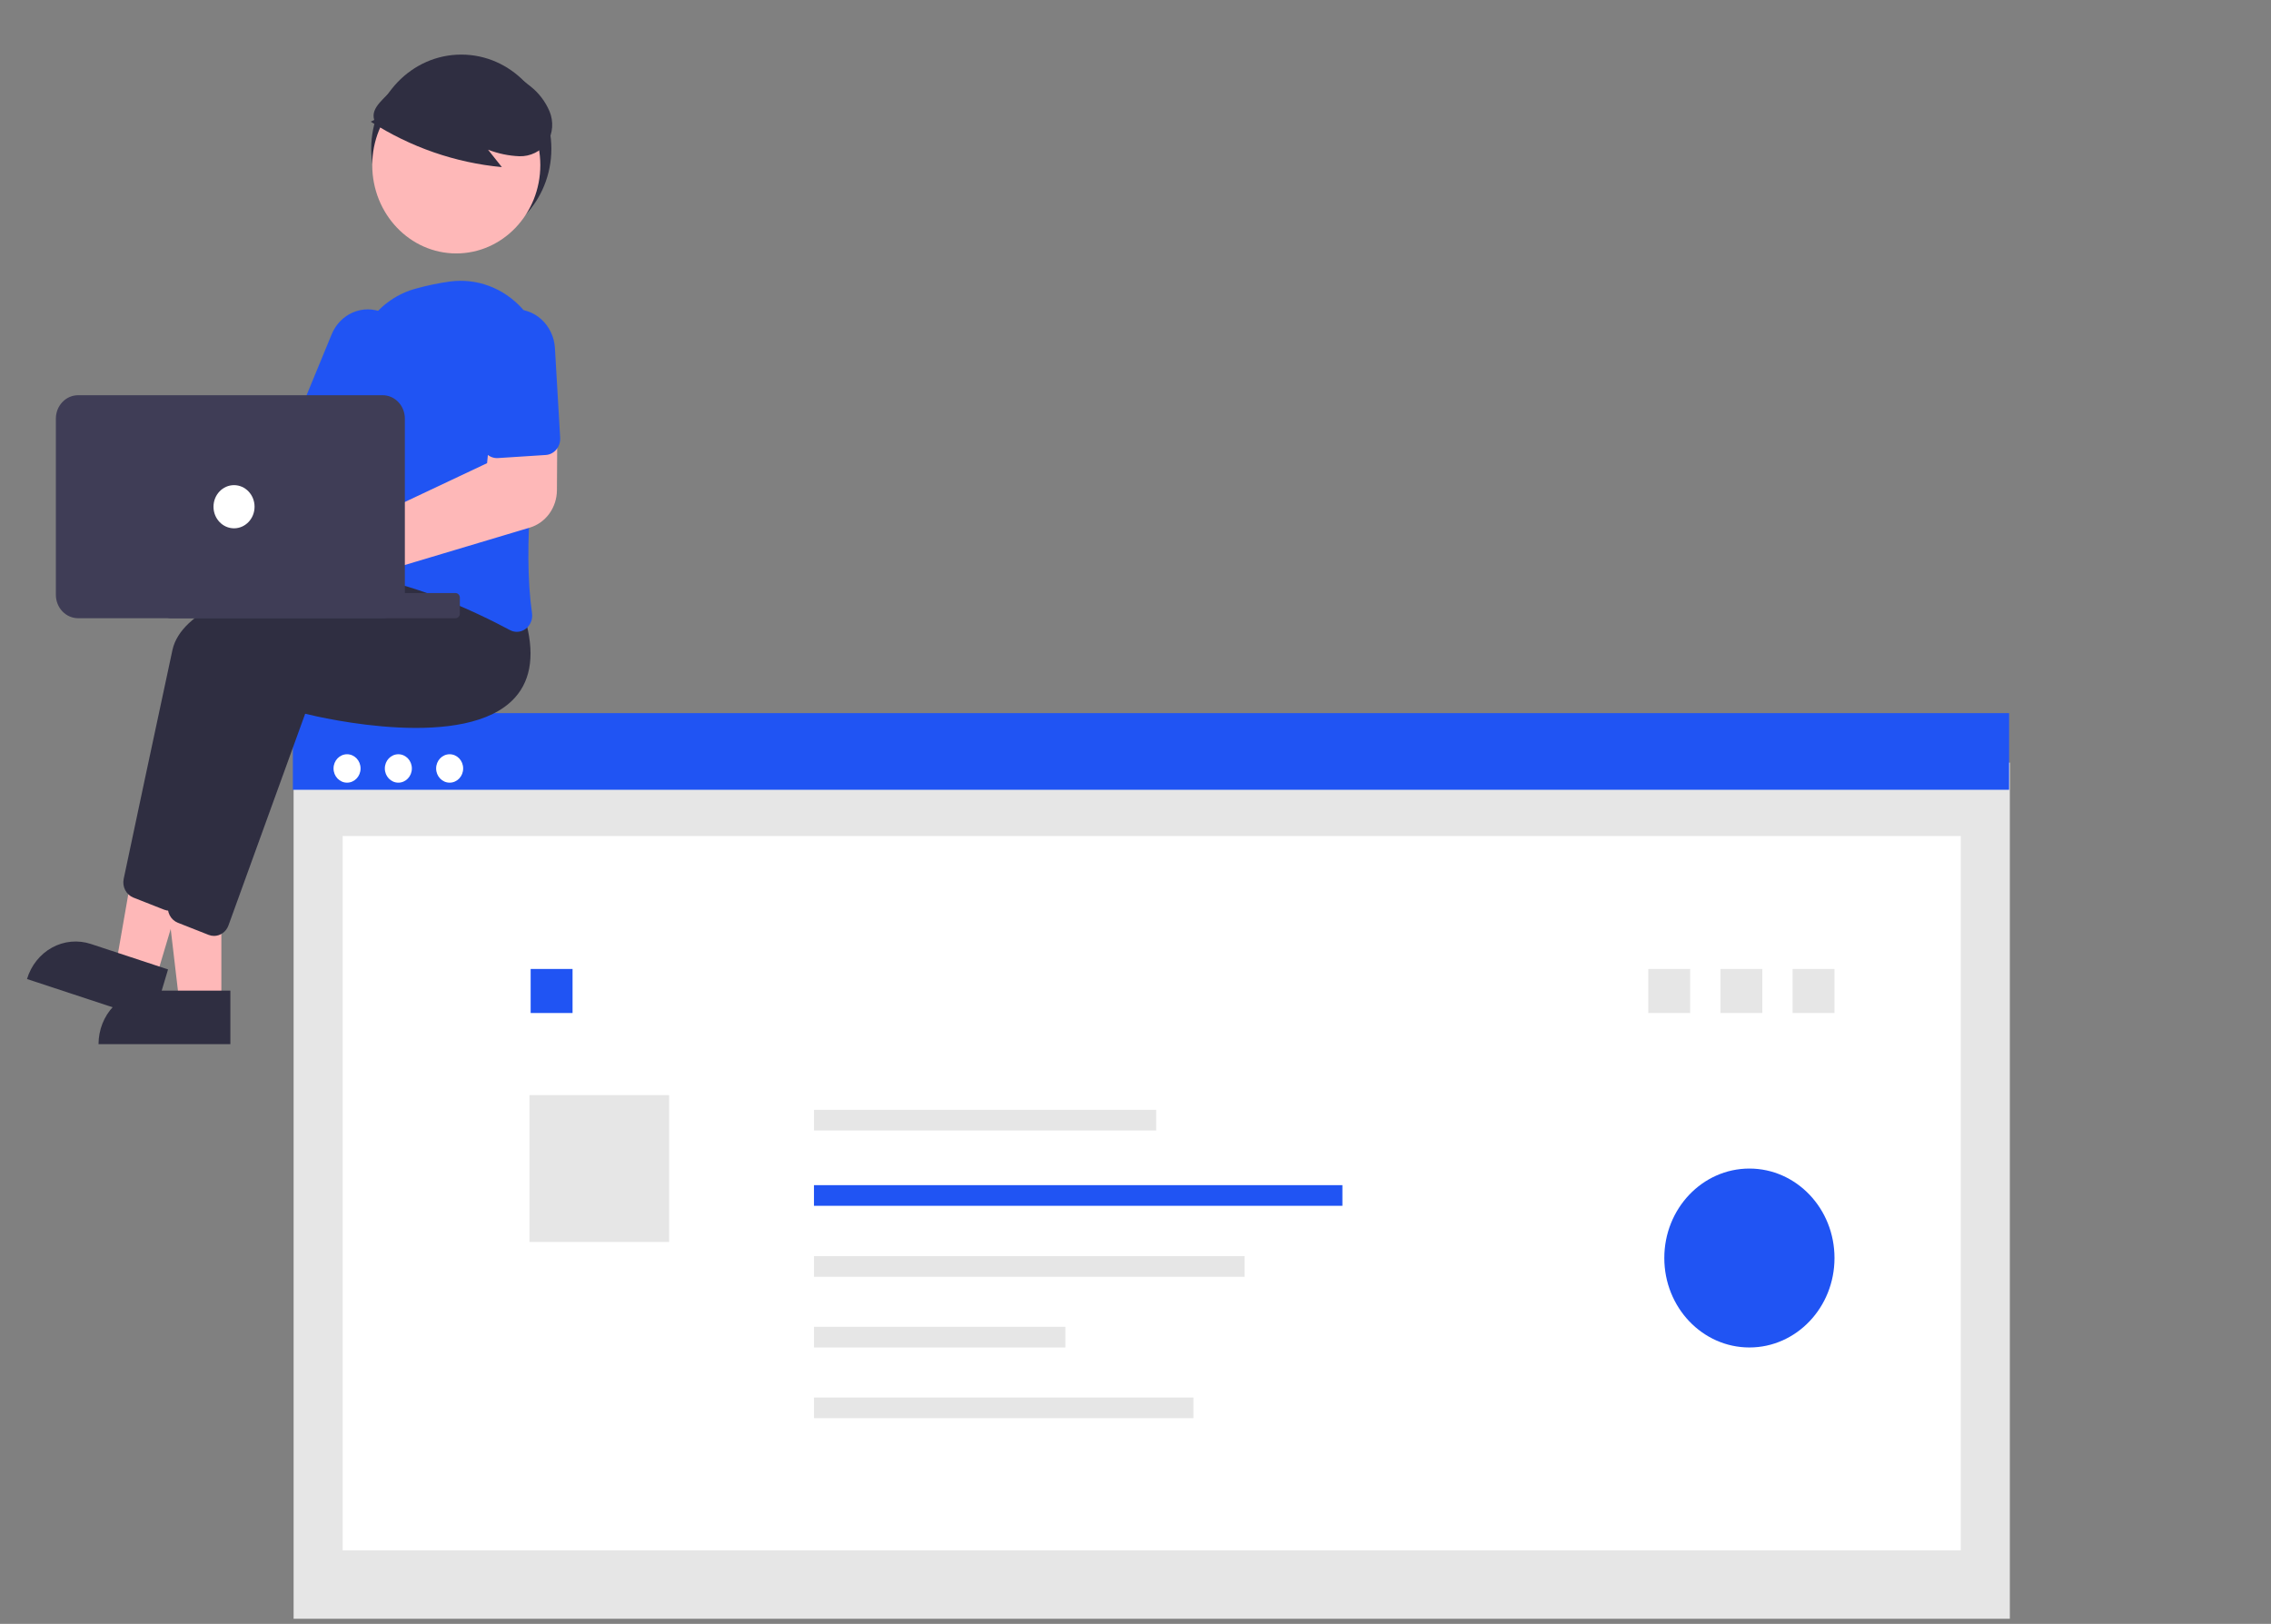 <svg width="832" height="595" viewBox="0 0 832 595" fill="none" xmlns="http://www.w3.org/2000/svg">
<rect x="0" y="0" width="832" height="595" fill="#808080" stroke="none"/>
<path d="M736.324 279.419H107.564V593.12H736.324V279.419Z" fill="#E6E6E6"/>
<path d="M718.345 306.32H125.544V568.05H718.345V306.32Z" fill="white"/>
<path d="M619.209 355.036H603.859V371.176H619.209V355.036Z" fill="#E6E6E6"/>
<path d="M209.76 355.036H194.41V371.176H209.76V355.036Z" fill="#2054F3"/>
<path d="M245.135 401.267H193.966V455.068H245.135V401.267Z" fill="#E6E6E6"/>
<path d="M736.055 261.295H107.296V289.38H736.055V261.295Z" fill="#2054F3"/>
<path d="M127.146 286.774C129.88 286.774 132.097 284.443 132.097 281.568C132.097 278.693 129.88 276.363 127.146 276.363C124.412 276.363 122.195 278.693 122.195 281.568C122.195 284.443 124.412 286.774 127.146 286.774Z" fill="white"/>
<path d="M145.938 286.774C148.672 286.774 150.889 284.443 150.889 281.568C150.889 278.693 148.672 276.363 145.938 276.363C143.204 276.363 140.987 278.693 140.987 281.568C140.987 284.443 143.204 286.774 145.938 286.774Z" fill="white"/>
<path d="M164.731 286.774C167.465 286.774 169.682 284.443 169.682 281.568C169.682 278.693 167.465 276.363 164.731 276.363C161.996 276.363 159.78 278.693 159.78 281.568C159.78 284.443 161.996 286.774 164.731 286.774Z" fill="white"/>
<path d="M423.568 406.649H298.205V414.215H423.568V406.649Z" fill="#E6E6E6"/>
<path d="M491.794 434.249H298.205V441.816H491.794V434.249Z" fill="#2054F3"/>
<path d="M455.975 460.251H298.205V467.818H455.975V460.251Z" fill="#E6E6E6"/>
<path d="M390.309 486.157H298.205V493.724H390.309V486.157Z" fill="#E6E6E6"/>
<path d="M437.214 512.062H298.205V519.628H437.214V512.062Z" fill="#E6E6E6"/>
<path d="M645.647 355.036H630.297V371.176H645.647V355.036Z" fill="#E6E6E6"/>
<path d="M672.084 355.036H656.734V371.176H672.084V355.036Z" fill="#E6E6E6"/>
<path opacity="0.997" d="M640.909 493.723C658.126 493.723 672.083 479.048 672.083 460.945C672.083 442.843 658.126 428.168 640.909 428.168C623.692 428.168 609.734 442.843 609.734 460.945C609.734 479.048 623.692 493.723 640.909 493.723Z" fill="#2054F3"/>
<path d="M169 89C187.225 89 202 73.554 202 54.5C202 35.446 187.225 20 169 20C150.775 20 136 35.446 136 54.5C136 73.554 150.775 89 169 89Z" fill="#2F2E41"/>
<path d="M81.103 367.588H65.732L58.42 305.266H81.101L81.103 367.588Z" fill="#FEB8B8"/>
<path d="M54.759 362.97H84.396V382.591H36.099C36.099 377.387 38.065 372.396 41.564 368.717C45.064 365.037 49.81 362.97 54.759 362.97Z" fill="#2F2E41"/>
<path d="M57.114 358.57L42.453 353.732L53.223 291.966L74.862 299.107L57.114 358.57Z" fill="#FEB8B8"/>
<path d="M33.285 345.874L61.563 355.205L55.976 373.925L9.894 358.72C10.628 356.261 11.815 353.979 13.388 352.003C14.961 350.027 16.888 348.396 19.06 347.203C21.232 346.01 23.607 345.279 26.047 345.051C28.488 344.823 30.948 345.103 33.286 345.874L33.285 345.874Z" fill="#2F2E41"/>
<path d="M62.114 333.701C61.443 333.701 60.777 333.574 60.148 333.325L48.839 328.869C47.569 328.364 46.515 327.396 45.868 326.142C45.22 324.888 45.023 323.431 45.311 322.037C48.158 308.58 57.858 262.768 63.17 238.196C69.47 209.05 161.37 203.634 165.279 203.418L165.601 203.4L175.939 217.054C179.675 229.679 178.49 239.526 172.42 246.323C154.705 266.154 101.815 253.849 95.508 252.292L67.398 329.883C66.989 331.006 66.264 331.973 65.322 332.654C64.379 333.336 63.261 333.701 62.117 333.701H62.114Z" fill="#2F2E41"/>
<path d="M78.409 342.927C77.738 342.927 77.072 342.8 76.443 342.551L65.137 338.094C63.868 337.589 62.813 336.621 62.166 335.367C61.519 334.113 61.321 332.656 61.61 331.262C64.456 317.806 74.157 271.994 79.469 247.422C85.768 218.276 177.669 212.86 181.578 212.643L181.9 212.626L192.234 226.283C195.969 238.908 194.785 248.755 188.715 255.552C171.001 275.378 118.11 263.078 111.803 261.52L83.69 339.108C83.28 340.231 82.556 341.198 81.613 341.879C80.67 342.561 79.553 342.926 78.408 342.926L78.409 342.927Z" fill="#2F2E41"/>
<path d="M45.7 153.116C46.115 153.7 46.486 154.318 46.809 154.963L108.631 161.811L117.532 148.981L137.701 160.572L120.222 191.703L44.403 171.377C42.49 173.338 40.054 174.64 37.42 175.11C34.786 175.581 32.079 175.197 29.657 174.009C27.236 172.822 25.216 170.888 23.866 168.464C22.515 166.04 21.899 163.242 22.098 160.441C22.298 157.639 23.303 154.968 24.982 152.783C26.66 150.597 28.931 149.001 31.493 148.205C34.056 147.41 36.788 147.454 39.326 148.331C41.864 149.208 44.088 150.876 45.702 153.115L45.7 153.116Z" fill="#FEB8B8"/>
<path d="M189.364 231.511C188.471 231.509 187.59 231.283 186.795 230.853C174.433 224.244 150.361 212.798 128.039 210.403C127.276 210.325 126.536 210.079 125.867 209.682C125.199 209.285 124.617 208.745 124.159 208.098C123.692 207.443 123.358 206.695 123.179 205.899C122.999 205.103 122.977 204.276 123.114 203.471C125.129 191.747 129.749 161.894 129.154 137.968C128.979 130.612 131.189 123.411 135.422 117.551C139.655 111.69 145.658 107.519 152.445 105.721C156.53 104.588 160.679 103.728 164.867 103.146C169.682 102.505 174.574 103.058 179.149 104.762C183.724 106.466 187.856 109.272 191.214 112.957C194.572 116.642 197.062 121.102 198.486 125.981C199.91 130.86 200.227 136.021 199.412 141.052C195.431 165.847 191.418 200.477 194.906 224.652C195.066 225.735 194.938 226.844 194.536 227.856C194.133 228.868 193.472 229.742 192.626 230.383C191.68 231.112 190.538 231.507 189.364 231.511Z" fill="#2054F3"/>
<path d="M130.299 168.446C129.528 168.444 128.766 168.277 128.059 167.954L111.955 160.625C110.583 159.999 109.503 158.826 108.953 157.364C108.403 155.902 108.426 154.27 109.019 152.826L121.468 122.59C122.207 120.758 123.283 119.097 124.633 117.702C125.983 116.307 127.581 115.205 129.336 114.459C131.091 113.713 132.968 113.338 134.861 113.355C136.754 113.372 138.625 113.781 140.368 114.559C142.111 115.336 143.69 116.467 145.017 117.887C146.344 119.306 147.392 120.986 148.102 122.832C148.811 124.677 149.168 126.651 149.151 128.642C149.135 130.632 148.746 132.599 148.006 134.431C147.98 134.498 147.952 134.564 147.924 134.631L135.476 164.868C135.037 165.929 134.314 166.833 133.395 167.468C132.475 168.104 131.399 168.443 130.299 168.446Z" fill="#2054F3"/>
<path d="M167.163 92.86C184.166 92.86 197.95 78.367 197.95 60.49C197.95 42.612 184.166 28.12 167.163 28.12C150.16 28.12 136.376 42.612 136.376 60.49C136.376 78.367 150.16 92.86 167.163 92.86Z" fill="#FEB8B8"/>
<path d="M135.823 44.583C150.405 53.943 166.845 59.638 183.863 61.227L178.799 54.847C182.486 56.281 186.366 57.091 190.294 57.247C192.261 57.307 194.214 56.882 195.996 56.005C197.778 55.127 199.34 53.823 200.556 52.197C201.549 50.509 202.138 48.593 202.275 46.613C202.411 44.634 202.09 42.648 201.34 40.827C199.797 37.194 197.395 34.036 194.363 31.654C188.988 27.184 182.646 24.181 175.9 22.913C169.154 21.646 162.215 22.153 155.7 24.389C151.232 25.793 147.229 28.492 144.152 32.177C141.234 35.963 135.615 39.336 137.109 43.949L135.823 44.583Z" fill="#2F2E41"/>
<path d="M115.403 223.195C113.363 223.193 111.349 222.714 109.506 221.795C107.664 220.875 106.038 219.538 104.746 217.878C103.454 216.218 102.528 214.278 102.035 212.197C101.542 210.115 101.495 207.945 101.895 205.842C102.296 203.739 103.136 201.756 104.354 200.035C105.571 198.314 107.137 196.899 108.937 195.891C110.738 194.883 112.728 194.307 114.766 194.206C116.804 194.104 118.837 194.479 120.72 195.303C121.287 195.554 121.836 195.847 122.364 196.179L178.446 169.708L180.021 153.716L204.196 153.036L204.036 179.66C204.006 182.745 203.032 185.737 201.257 188.193C199.481 190.649 197 192.437 194.181 193.293L128.6 212.917C128.473 213.372 128.324 213.821 128.153 214.26C127.101 216.902 125.33 219.159 123.063 220.749C120.797 222.338 118.134 223.189 115.409 223.194L115.403 223.195Z" fill="#FEB8B8"/>
<path d="M202.148 166.082C201.461 166.447 200.709 166.661 199.94 166.709L182.424 167.841C180.932 167.936 179.464 167.404 178.344 166.363C177.224 165.322 176.542 163.856 176.448 162.286L174.526 129.4C174.296 125.39 175.589 121.449 178.121 118.441C180.653 115.433 184.217 113.605 188.03 113.358C191.843 113.111 195.593 114.466 198.457 117.125C201.321 119.784 203.063 123.529 203.302 127.538L205.225 160.425C205.292 161.58 205.037 162.731 204.49 163.736C203.944 164.74 203.131 165.556 202.15 166.082H202.148Z" fill="#2054F3"/>
<path d="M166.878 217.295H62.258C61.38 217.295 60.669 218.043 60.669 218.965V224.849C60.669 225.772 61.38 226.52 62.258 226.52H166.878C167.756 226.52 168.467 225.772 168.467 224.849V218.965C168.467 218.043 167.756 217.295 166.878 217.295Z" fill="#3F3D56"/>
<path d="M20.469 217.954V153.375C20.472 151.104 21.331 148.927 22.859 147.321C24.386 145.715 26.457 144.811 28.617 144.809H140.175C142.336 144.811 144.407 145.714 145.934 147.32C147.461 148.926 148.321 151.104 148.323 153.375V217.954C148.321 220.225 147.461 222.403 145.934 224.009C144.407 225.615 142.336 226.518 140.175 226.521H28.617C26.457 226.518 24.386 225.615 22.859 224.009C21.331 222.403 20.472 220.225 20.469 217.954Z" fill="#3F3D56"/>
<path d="M85.738 193.576C89.892 193.576 93.259 190.035 93.259 185.668C93.259 181.3 89.892 177.76 85.738 177.76C81.584 177.76 78.217 181.3 78.217 185.668C78.217 190.035 81.584 193.576 85.738 193.576Z" fill="white"/>
</svg>
